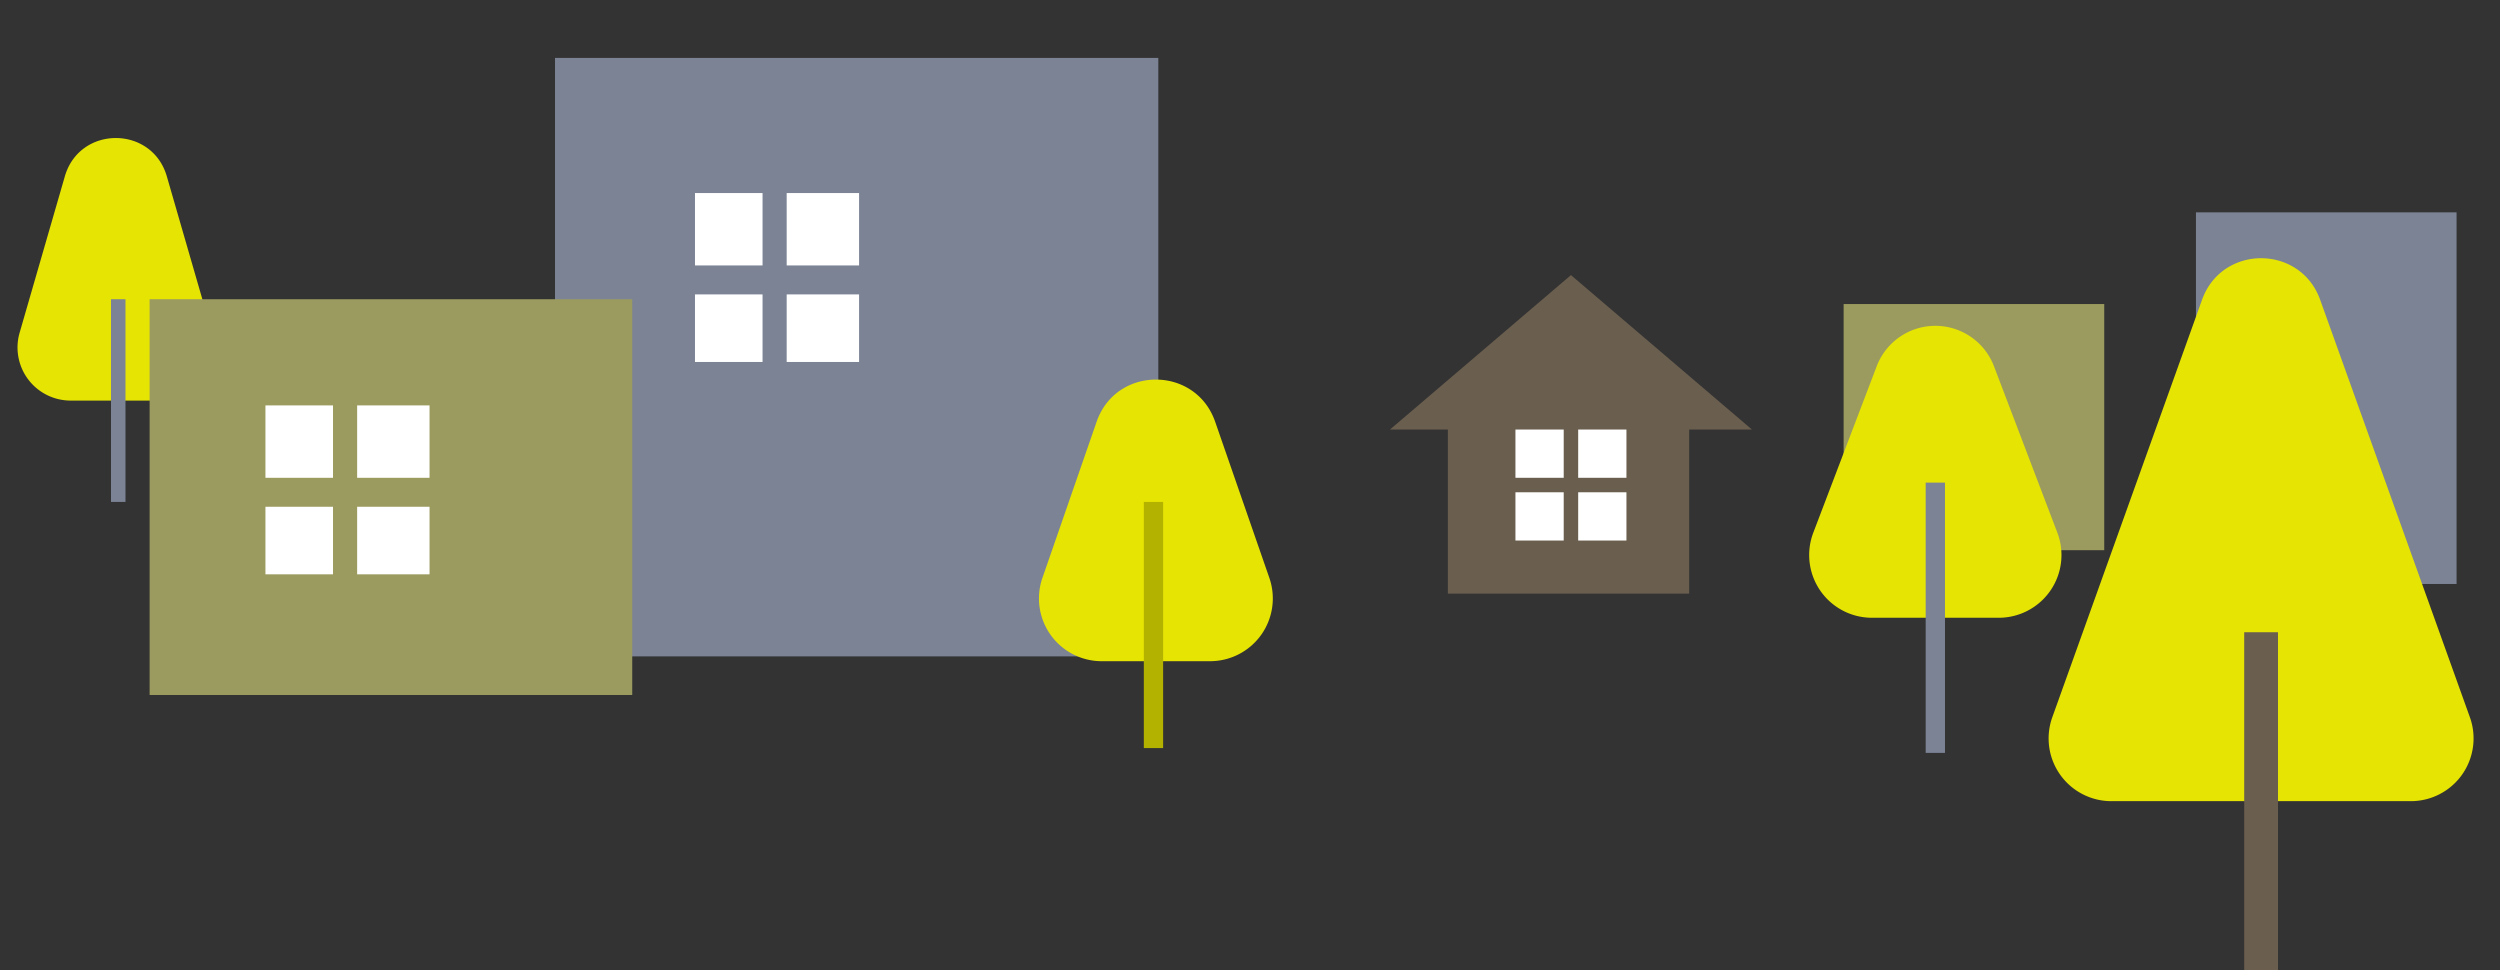 <svg xmlns="http://www.w3.org/2000/svg" width="518" height="201" viewBox="0 0 518 201"><rect x="0" y="0" width="518" height="201" fill="#333333" stroke="none"/><defs><style>.a{fill:#7b8395;}.b{fill:#9b9b5f;}.c{fill:#e6e403;}.d{fill:#fff;}.e{fill:#6a5e4e;}.f{fill:#b4b200;}</style></defs><g transform="translate(-571 -1679)"><rect class="a" width="54" height="77" transform="translate(1026 1723)"/><path class="b" d="M0,0H54V51H0Z" transform="translate(953 1742)"/><g transform="translate(562 488.5)"><path class="c" d="M13.433,36.545c3.063-10.593,18.071-10.593,21.134,0l9.369,32.4A11,11,0,0,1,33.369,83H14.631A11,11,0,0,1,4.064,68.944Z" transform="translate(9 1190.5)"/><rect class="a" width="3" height="42" transform="translate(32 1252.5)"/></g><g transform="translate(-18 -27)"><rect class="a" width="125" height="124" transform="translate(704 1718)"/><rect class="d" width="14" height="15" transform="translate(733 1746)"/><rect class="d" width="15" height="15" transform="translate(752 1746)"/><rect class="d" width="14" height="14" transform="translate(733 1767)"/><rect class="d" width="15" height="14" transform="translate(752 1767)"/></g><g transform="translate(-2 -28)"><rect class="b" width="100" height="82" transform="translate(604 1769)"/><rect class="d" width="14" height="15" transform="translate(628 1791)"/><rect class="d" width="15" height="15" transform="translate(647 1791)"/><rect class="d" width="14" height="14" transform="translate(628 1812)"/><rect class="d" width="15" height="14" transform="translate(647 1812)"/></g><rect class="e" width="50" height="37" transform="translate(871 1765)"/><path class="e" d="M37.5,0,75,32H0Z" transform="translate(859 1736)"/><rect class="d" width="10" height="10" transform="translate(885 1768)"/><rect class="d" width="10" height="10" transform="translate(898 1768)"/><rect class="d" width="10" height="10" transform="translate(885 1781)"/><rect class="d" width="10" height="10" transform="translate(898 1781)"/><g transform="translate(772 520.953)"><path class="c" d="M17.219,35.387c4.043-11.65,20.519-11.65,24.563,0L53.009,67.738A13,13,0,0,1,40.728,85H18.272A13,13,0,0,1,5.991,67.738Z" transform="translate(9 1210.047)"/><rect class="f" width="4" height="51" transform="translate(36 1262.047)"/></g><g transform="translate(931 512.5)"><path class="c" d="M19.852,31.889a13,13,0,0,1,24.3,0L57.285,66.372A13,13,0,0,1,45.136,84H18.864A13,13,0,0,1,6.715,66.372Z" transform="translate(9 1210.5)"/><rect class="a" width="4" height="56" transform="translate(39 1266.5)"/></g><g transform="translate(981 496.434)"><path class="c" d="M37.263,34.114c4.118-11.481,20.355-11.481,24.473,0l31.026,86.5A13,13,0,0,1,80.526,138H18.474A13,13,0,0,1,6.237,120.611Z" transform="translate(9 1210.566)"/><rect class="e" width="7" height="70" transform="translate(55 1313.566)"/></g></g></svg>